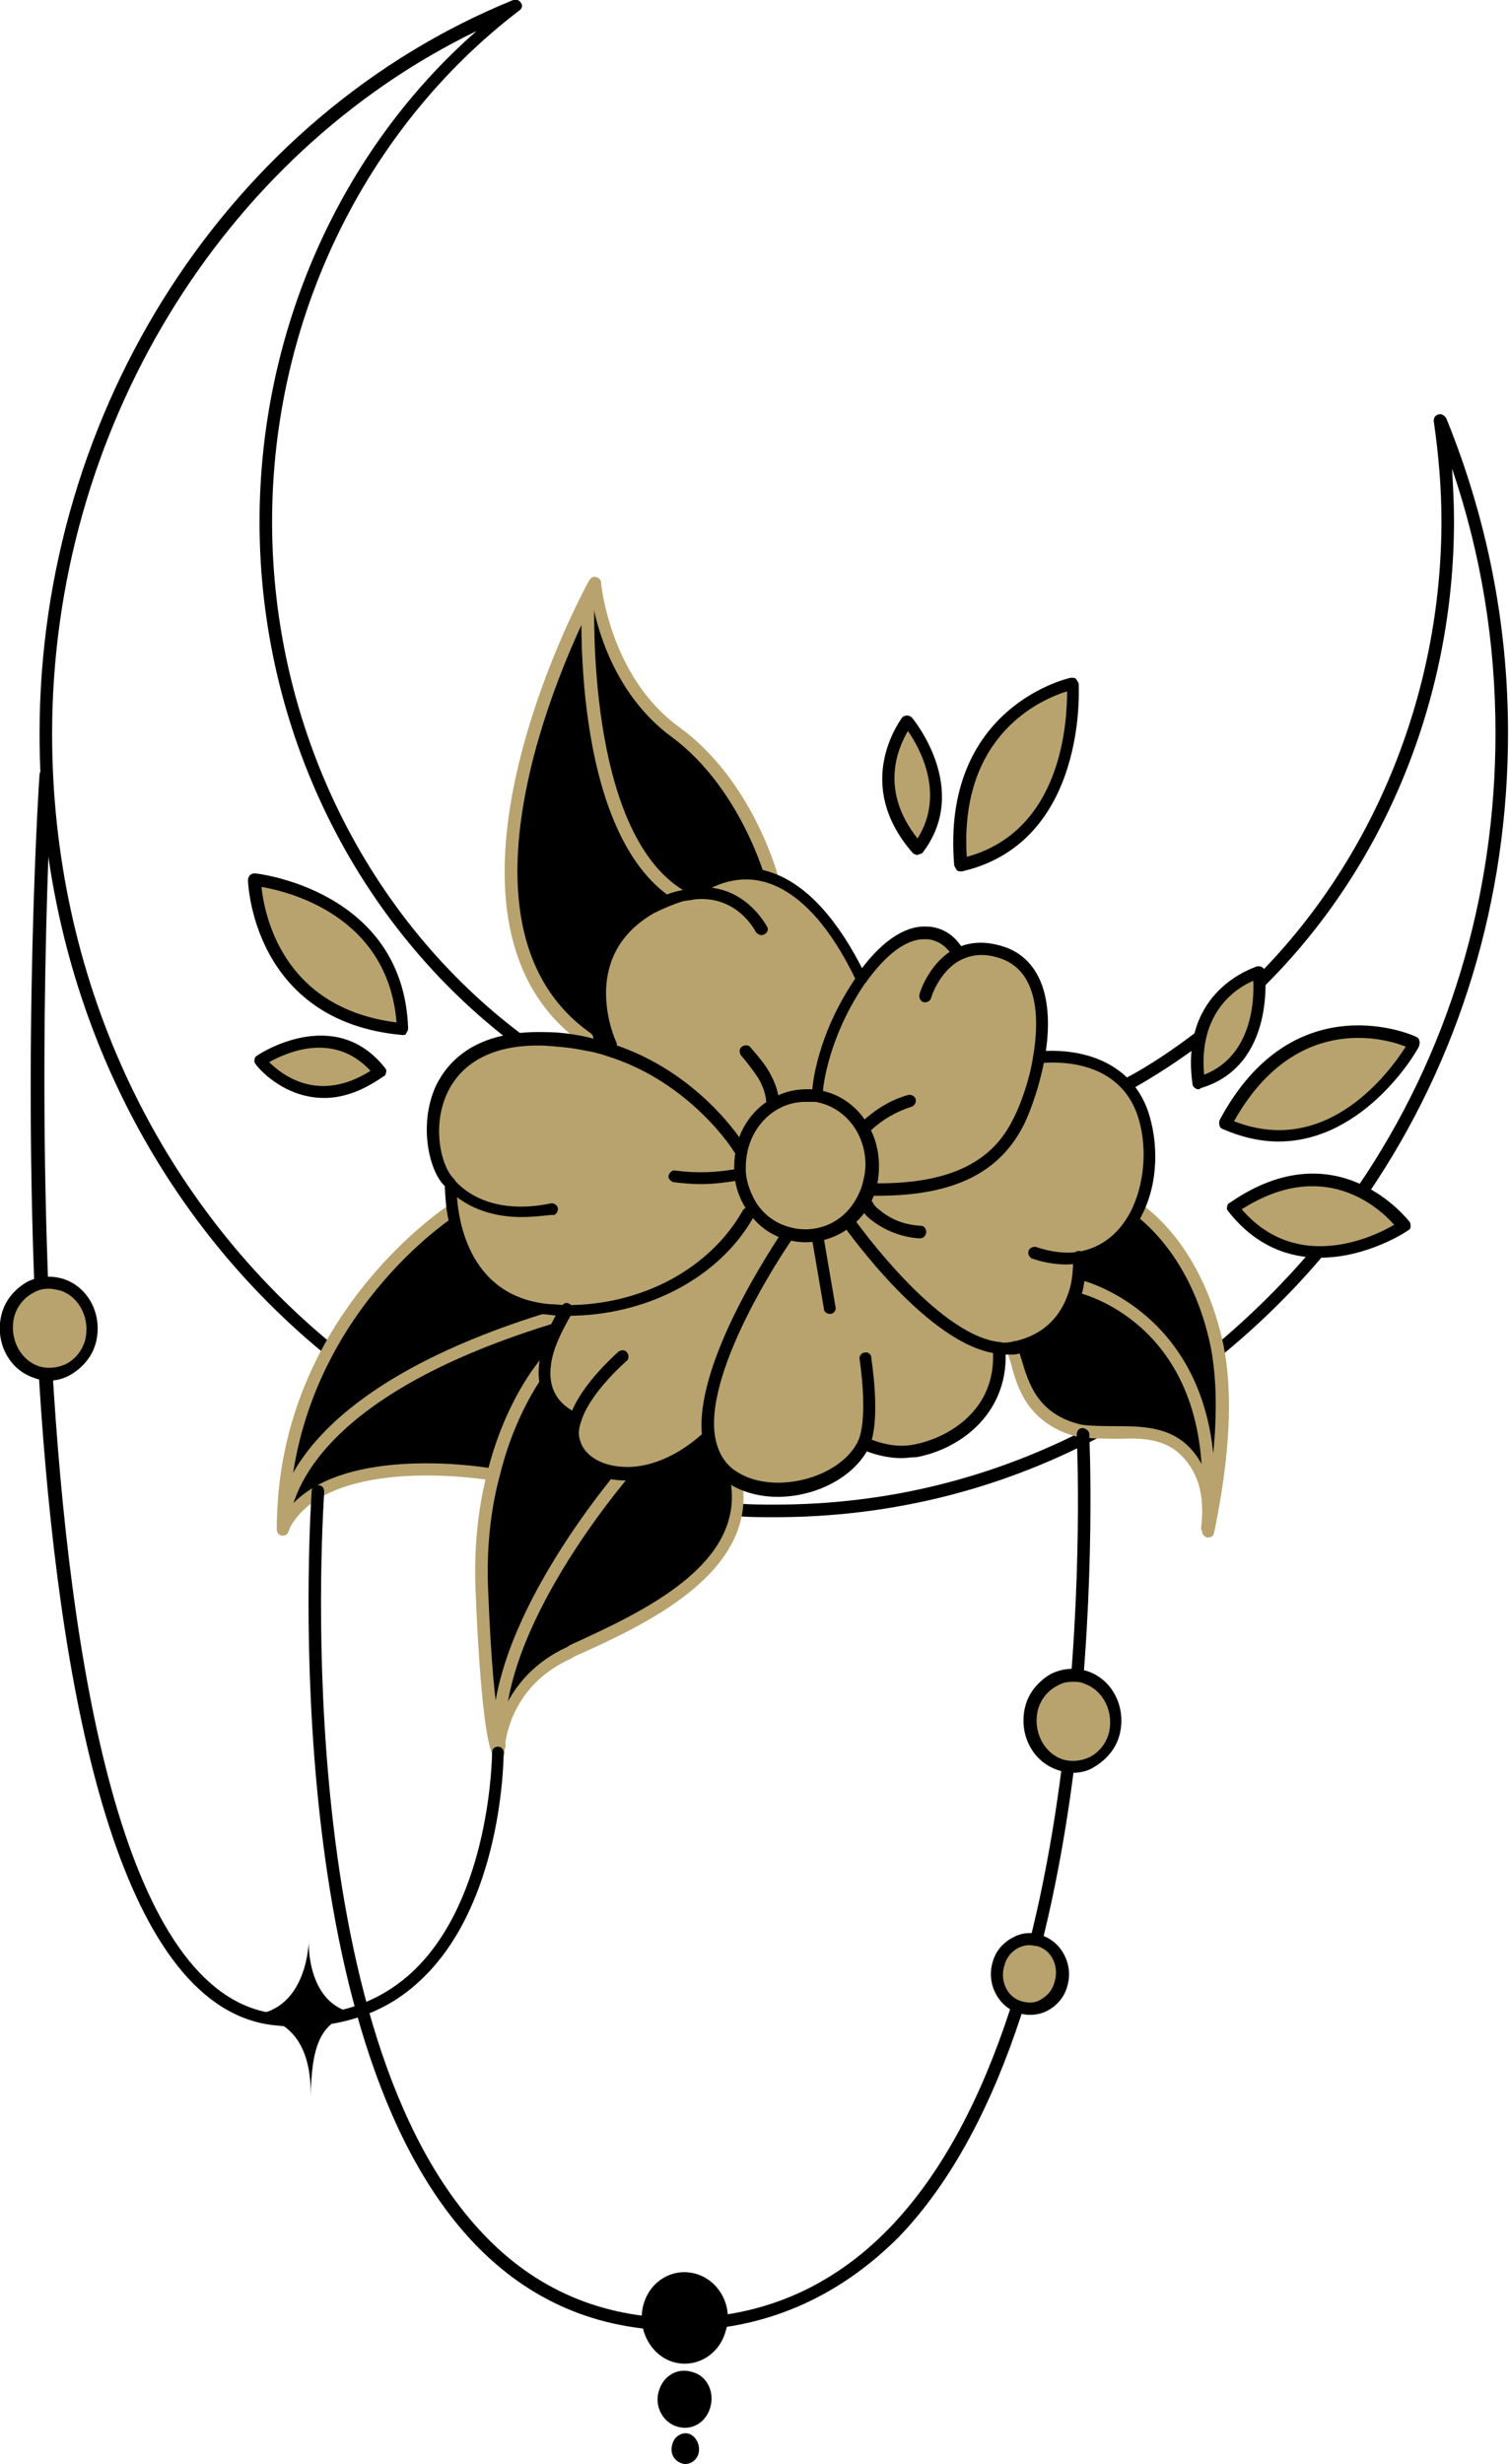 <svg width="117" height="191" viewBox="0 0 117 191" fill="none" xmlns="http://www.w3.org/2000/svg">
<g clip-path="url(#clip0_86_71)">
<path d="M105.704 92.761C105.629 92.761 105.48 92.761 105.405 92.686C105.18 92.535 105.105 92.235 105.255 92.01C112.287 81.728 115.953 69.57 115.953 56.812C115.953 49.758 114.831 42.928 112.586 36.324C112.661 37.675 112.736 39.026 112.736 40.376C112.736 54.11 107.35 67.319 97.849 76.625C97.625 76.775 97.325 76.775 97.176 76.625C97.026 76.4 97.026 76.1 97.176 75.95C106.452 66.794 111.763 53.81 111.763 40.376C111.763 37.825 111.539 35.198 111.165 32.646C111.165 32.421 111.24 32.196 111.539 32.121C111.763 32.046 111.988 32.196 112.137 32.421C115.279 40.151 116.925 48.332 116.925 56.812C116.925 69.721 113.185 82.104 106.078 92.535C106.003 92.686 105.854 92.761 105.704 92.761Z" fill="black"/>
<path d="M87.301 84.58C87.151 84.58 87.002 84.505 86.852 84.355C86.703 84.13 86.778 83.83 87.077 83.68C89.097 82.629 90.967 81.353 92.837 79.927C93.061 79.777 93.361 79.777 93.51 80.002C93.66 80.228 93.66 80.528 93.435 80.678C91.565 82.104 89.62 83.38 87.6 84.505C87.451 84.505 87.376 84.58 87.301 84.58Z" fill="black"/>
<path d="M25.435 104.994C25.36 104.994 25.21 104.994 25.136 104.919C11.072 93.361 3.067 75.875 3.067 56.887C3.067 31.746 17.804 8.931 39.798 -5.48232e-05C40.022 -0.075 40.247 -5.48288e-05 40.396 0.225C40.546 0.45 40.471 0.675 40.247 0.825C28.277 9.981 21.096 24.766 21.096 40.451C21.096 56.287 28.427 71.222 40.621 80.302C40.845 80.453 40.845 80.753 40.696 80.978C40.546 81.203 40.247 81.203 40.022 81.053C27.604 71.747 20.123 56.587 20.123 40.451C20.123 25.742 26.332 11.708 36.955 2.402C17.131 12.008 4.04 33.472 4.04 56.887C4.04 75.574 11.969 92.836 25.734 104.168C25.958 104.318 25.958 104.618 25.809 104.844C25.734 104.919 25.584 104.994 25.435 104.994Z" fill="black"/>
<path d="M60.071 117.602C59.099 117.602 58.126 117.602 57.228 117.527C56.929 117.527 56.779 117.302 56.779 117.001C56.779 116.701 57.004 116.551 57.303 116.551C58.201 116.626 59.173 116.626 60.071 116.626C68.749 116.626 76.978 114.6 84.683 110.547C84.907 110.397 85.207 110.547 85.356 110.772C85.506 110.998 85.356 111.298 85.132 111.448C77.277 115.576 68.823 117.602 60.071 117.602Z" fill="black"/>
<path d="M94.408 105.219C94.258 105.219 94.109 105.144 94.034 105.069C93.884 104.844 93.884 104.543 94.109 104.393C96.877 102.067 99.495 99.515 101.889 96.663C102.038 96.438 102.338 96.438 102.562 96.588C102.786 96.738 102.786 97.039 102.637 97.264C100.243 100.116 97.55 102.742 94.707 105.069C94.632 105.144 94.483 105.219 94.408 105.219Z" fill="black"/>
<path d="M95.006 87.132C100.617 76.55 109.669 80.903 109.669 80.903C109.669 80.903 103.983 91.11 95.006 87.132Z" fill="#B8A36E"/>
<path d="M108.846 95.012C108.846 95.012 100.841 100.341 95.605 93.586C103.684 88.033 108.846 95.012 108.846 95.012Z" fill="#B8A36E"/>
<path d="M97.625 75.424C97.625 75.424 98.522 82.404 92.987 83.98C91.939 76.925 97.625 75.424 97.625 75.424Z" fill="#B8A36E"/>
<path d="M94.408 104.318C95.231 108.371 94.782 113.474 93.735 118.428H93.585C93.735 117.227 93.66 115.951 93.286 114.825L93.66 114.75C93.51 101.917 83.636 99.665 83.636 99.665L83.486 99.59C83.71 98.389 83.636 97.414 83.636 97.414C85.805 97.114 87.376 95.613 88.274 93.661L88.349 93.736C91.565 96.213 93.585 100.191 94.408 104.318Z" fill="black"/>
<path d="M83.636 99.665C83.636 99.665 93.51 101.917 93.66 114.75L93.286 114.825C92.912 113.699 92.239 112.649 91.266 111.973C89.994 111.148 88.423 110.998 86.852 111.073C86.254 111.073 84.234 111.073 83.636 110.923C79.072 109.722 79.072 105.819 78.399 104.543C78.549 104.543 78.698 104.468 78.848 104.468C81.99 103.718 83.112 101.391 83.411 99.665H83.636Z" fill="black"/>
<path d="M83.187 52.985C83.187 52.985 84.01 64.842 74.509 67.094C73.462 54.936 83.187 52.985 83.187 52.985Z" fill="#B8A36E"/>
<path d="M70.32 55.836C70.32 55.836 74.733 61.015 71.068 65.743C66.504 60.565 70.32 55.836 70.32 55.836Z" fill="#B8A36E"/>
<path d="M78.997 86.832C77.501 89.909 74.509 92.385 67.253 92.16C67.477 91.56 67.552 90.96 67.552 90.284C67.552 87.582 65.682 85.331 63.288 84.88L63.362 84.43C63.362 84.43 63.587 80.378 66.804 75.8C69.946 71.297 72.863 71.822 74.06 73.623V74.148C75.033 73.548 76.304 73.323 77.95 73.998C80.868 75.124 81.092 78.651 80.568 81.954C80.269 83.905 79.596 85.706 78.997 86.832Z" fill="#B8A36E"/>
<path d="M57.378 90.96C57.378 90.734 57.378 90.584 57.378 90.359C57.378 89.909 57.453 89.459 57.528 89.008C58.051 86.607 60.071 84.881 62.465 84.881C62.764 84.881 63.063 84.881 63.288 84.956C65.682 85.406 67.552 87.657 67.552 90.359C67.552 91.035 67.477 91.635 67.253 92.235C66.953 93.136 66.43 93.962 65.682 94.637C64.784 95.388 63.662 95.913 62.39 95.913C61.866 95.913 61.417 95.838 60.969 95.688C59.772 95.312 58.799 94.562 58.126 93.511C57.827 92.686 57.453 91.86 57.378 90.96Z" fill="#B8A36E"/>
<path d="M67.327 92.236C74.584 92.461 77.501 89.984 79.072 86.907C79.671 85.781 80.269 83.905 80.643 81.954C80.643 81.954 86.852 81.053 88.648 86.307C89.471 88.633 89.321 91.485 88.274 93.736C87.376 95.688 85.805 97.114 83.635 97.489C83.635 97.489 83.71 98.465 83.486 99.665C83.112 101.391 81.99 103.643 78.923 104.468C78.773 104.468 78.623 104.544 78.474 104.544C78.1 104.544 77.8 104.544 77.426 104.544C72.265 103.868 65.981 94.937 65.981 94.937L65.831 94.712C66.43 93.962 67.028 93.136 67.327 92.236Z" fill="#B8A36E"/>
<path d="M57.079 114.75C55.956 114.075 55.134 113.024 54.909 111.448C54.086 105.744 60.969 95.838 60.969 95.838L61.044 95.613C61.492 95.763 61.941 95.838 62.465 95.838C63.737 95.838 64.859 95.388 65.756 94.562L65.906 94.787C65.906 94.787 72.265 103.793 77.352 104.393C77.726 109.197 73.985 111.748 70.843 112.349C68.823 112.724 66.953 111.748 66.953 111.748C66.879 111.898 66.879 112.048 66.804 112.123C65.158 115.201 60.071 116.476 57.079 114.75Z" fill="#B8A36E"/>
<path d="M66.804 75.8C66.804 75.875 66.804 75.875 66.804 75.8C63.662 80.453 63.363 84.505 63.363 84.505L63.288 84.956C62.989 84.88 62.689 84.88 62.465 84.88C60.071 84.88 58.051 86.607 57.528 89.008L57.378 88.933C57.378 88.933 54.011 83.455 47.279 81.278L47.354 81.053C47.354 81.053 44.137 73.998 50.495 70.396C51.318 69.946 52.066 69.645 52.74 69.42C53.039 69.345 53.338 69.27 53.638 69.195C53.862 69.045 56.48 66.794 59.921 68.07C62.091 68.97 64.485 71.072 66.804 75.8Z" fill="#B8A36E"/>
<path d="M58.126 93.886L58.276 93.436C58.949 94.487 59.921 95.237 61.118 95.612L61.044 95.838C61.044 95.838 54.161 105.744 54.984 111.448C52.74 113.624 50.271 114.375 48.401 114.225C46.456 114.15 44.96 113.099 44.586 111.748C44.436 111.148 44.511 110.547 44.735 109.872C42.641 108.896 42.192 107.245 42.341 105.669C42.491 104.243 43.164 102.817 43.688 102.067C43.838 101.766 43.987 101.541 44.062 101.466C49.747 101.466 55.358 98.84 58.126 93.886Z" fill="#B8A36E"/>
<path d="M43.987 101.466C43.538 101.466 43.09 101.466 42.641 101.391C36.955 101.016 35.459 96.363 35.085 93.661C34.935 92.536 34.935 91.71 34.935 91.71C34.861 91.635 34.786 91.485 34.636 91.41C32.691 89.158 32.093 80.152 42.192 80.453C43.314 80.453 44.361 80.603 45.334 80.828C46.007 80.978 46.605 81.128 47.204 81.353C53.937 83.53 57.303 89.008 57.303 89.008L57.453 89.083C57.378 89.534 57.303 89.984 57.303 90.434C57.303 90.659 57.303 90.809 57.303 91.035C57.378 91.935 57.677 92.761 58.126 93.511L57.976 93.962C55.358 98.84 49.747 101.466 43.987 101.466Z" fill="#B8A36E"/>
<path d="M48.326 114.225C50.271 114.3 52.665 113.549 54.909 111.448C55.134 113.024 55.956 114.075 57.079 114.75C58.35 121.805 49.523 125.707 44.137 128.109C39.648 130.135 38.825 134.113 38.676 135.389C37.928 126.158 48.326 114.3 48.326 114.225Z" fill="black"/>
<path d="M50.495 70.471C44.137 74.073 47.354 81.128 47.354 81.128L47.279 81.353C46.68 81.128 46.082 80.978 45.409 80.828L45.483 80.453C33.514 72.047 43.015 51.258 45.558 46.23C45.558 46.906 44.81 64.692 52.74 69.42C52.066 69.646 51.318 70.021 50.495 70.471Z" fill="black"/>
<path d="M46.157 45.18C46.157 45.18 46.83 52.685 52.441 56.737C58.051 60.79 59.996 68.145 59.996 68.145C56.555 66.869 53.937 69.12 53.712 69.27C53.413 69.346 53.114 69.346 52.815 69.496C44.885 64.767 45.633 46.981 45.633 46.305C45.932 45.555 46.157 45.18 46.157 45.18Z" fill="black"/>
<path d="M42.715 101.466C43.164 101.466 43.613 101.541 44.062 101.541C43.987 101.616 43.838 101.842 43.688 102.142L43.314 102.067C24.462 107.771 22.218 115.651 21.994 117.977C22.293 101.842 35.235 93.736 35.235 93.736C35.534 96.438 37.03 101.016 42.715 101.466Z" fill="black"/>
<path d="M42.341 105.669C42.117 107.245 42.641 108.896 44.735 109.872C44.511 110.547 44.436 111.148 44.586 111.748C44.96 113.099 46.381 114.15 48.401 114.225C48.401 114.225 38.003 126.158 38.751 135.389C38.751 135.689 38.751 135.839 38.751 135.839C38.751 135.839 37.928 135.013 37.479 123.456C37.329 119.853 37.703 116.776 38.377 114.3C39.648 108.671 42.267 105.669 42.341 105.669Z" fill="black"/>
<path d="M42.267 105.669C42.267 105.669 39.648 108.596 38.227 114.225C32.691 113.399 24.013 113.549 21.844 118.578C21.844 118.352 21.844 118.127 21.844 117.902C22.068 115.576 24.313 107.695 43.164 101.992L43.538 102.067C43.164 102.892 42.491 104.243 42.267 105.669Z" fill="black"/>
<path d="M31.195 79.777C19.899 78.802 19.749 68.22 19.749 68.22C19.749 68.22 30.821 69.346 31.195 79.777Z" fill="#B8A36E"/>
<path d="M20.198 82.179C20.198 82.179 25.734 78.426 29.474 83.079C23.864 87.057 20.198 82.179 20.198 82.179Z" fill="#B8A36E"/>
<path d="M63.437 84.956C63.437 84.956 63.362 84.956 63.437 84.956C63.138 84.956 62.914 84.731 62.989 84.43C62.989 84.28 63.288 80.153 66.504 75.575C66.504 75.575 66.504 75.575 66.504 75.499C68.674 72.422 70.619 71.747 71.816 71.822C72.938 71.822 73.91 72.422 74.509 73.323C74.659 73.548 74.584 73.848 74.359 73.999C74.135 74.149 73.836 74.074 73.686 73.848C73.237 73.248 72.564 72.798 71.741 72.798C71.741 72.798 71.741 72.798 71.666 72.798C70.245 72.798 68.674 73.999 67.178 76.1C67.178 76.1 67.178 76.175 67.103 76.175C64.111 80.528 63.811 84.505 63.811 84.505C63.886 84.806 63.662 84.956 63.437 84.956Z" fill="black"/>
<path d="M68.075 92.686C67.776 92.686 67.552 92.686 67.253 92.686C66.953 92.686 66.804 92.46 66.804 92.16C66.804 91.935 67.028 91.71 67.327 91.71C74.958 91.935 77.427 89.083 78.623 86.607C79.147 85.556 79.82 83.755 80.12 81.803C80.494 79.552 80.718 75.574 77.8 74.374C76.454 73.848 75.332 73.923 74.284 74.524C72.788 75.424 72.19 77.3 72.19 77.376C72.115 77.601 71.816 77.751 71.591 77.676C71.367 77.601 71.217 77.3 71.292 77.075C71.292 77 71.966 74.824 73.761 73.698C75.033 72.948 76.454 72.873 78.1 73.473C80.718 74.524 81.765 77.526 81.017 81.954C80.643 84.055 79.97 85.931 79.446 87.057C77.576 90.884 73.985 92.686 68.075 92.686Z" fill="black"/>
<path d="M62.465 96.288C61.941 96.288 61.417 96.213 60.894 96.063C59.622 95.688 58.575 94.862 57.827 93.661C57.303 92.836 57.004 91.935 56.929 90.959C56.929 90.734 56.929 90.509 56.929 90.359C56.929 89.834 57.004 89.383 57.079 88.933C57.677 86.306 59.921 84.43 62.54 84.43C62.914 84.43 63.213 84.43 63.512 84.505C66.205 84.956 68.15 87.432 68.15 90.359C68.15 91.034 68.075 91.71 67.851 92.385C67.552 93.361 66.953 94.262 66.13 94.937C65.083 95.838 63.811 96.288 62.465 96.288ZM62.465 85.406C60.295 85.406 58.5 86.982 57.976 89.158C57.901 89.534 57.827 89.909 57.827 90.359C57.827 90.509 57.827 90.734 57.827 90.884C57.901 91.71 58.201 92.46 58.575 93.136C59.173 94.112 60.071 94.787 61.118 95.087C62.54 95.537 64.185 95.237 65.382 94.187C66.056 93.586 66.504 92.836 66.804 92.01C66.953 91.485 67.103 90.884 67.103 90.284C67.103 87.807 65.457 85.781 63.213 85.406C62.989 85.406 62.764 85.406 62.465 85.406Z" fill="black"/>
<path d="M45.483 80.978C45.409 80.978 45.259 80.978 45.184 80.903C32.766 72.122 42.94 50.358 45.109 46.08C45.483 45.33 45.708 44.954 45.708 44.954C45.783 44.804 46.007 44.654 46.231 44.729C46.456 44.804 46.605 44.954 46.605 45.179C46.605 45.255 47.279 52.459 52.665 56.362C58.35 60.489 60.295 67.769 60.37 68.07C60.445 68.295 60.295 68.595 59.996 68.67C59.772 68.745 59.472 68.595 59.398 68.295C59.398 68.22 57.453 61.09 52.066 57.112C47.877 54.035 46.381 49.157 45.932 46.681C43.613 51.258 34.187 71.897 45.783 80.077C46.007 80.227 46.082 80.528 45.932 80.753C45.783 80.903 45.633 80.978 45.483 80.978Z" fill="#B8A36E"/>
<path d="M21.919 119.028H21.844C21.62 118.953 21.47 118.803 21.47 118.578C21.47 118.352 21.47 118.127 21.47 117.902C21.769 101.767 34.786 93.436 34.861 93.361C35.085 93.211 35.384 93.286 35.534 93.511C35.684 93.736 35.609 94.037 35.384 94.187C35.235 94.262 23.34 101.917 22.442 116.851C26.332 112.273 36.207 113.474 38.302 113.849C38.526 113.925 38.751 114.15 38.676 114.375C38.601 114.6 38.377 114.825 38.152 114.75C32.018 113.849 24.238 114.3 22.293 118.803C22.293 118.953 22.068 119.028 21.919 119.028Z" fill="#B8A36E"/>
<path d="M38.676 136.289C38.526 136.289 38.451 136.214 38.302 136.139C37.703 135.539 37.18 130.811 36.88 123.456C36.731 120.154 37.03 117.001 37.778 114.15C39.2 108.446 41.818 105.519 41.893 105.369C42.042 105.144 42.341 105.144 42.566 105.294C42.79 105.444 42.79 105.744 42.641 105.969C42.641 105.969 40.097 108.896 38.751 114.375C38.002 117.152 37.703 120.229 37.853 123.381C38.077 128.859 38.377 131.861 38.676 133.512C39.274 131.711 40.696 129.159 43.987 127.658L44.212 127.508C49.598 125.032 57.827 121.354 56.63 114.75V114.675C56.63 114.375 56.854 114.225 57.079 114.225C57.378 114.225 57.528 114.45 57.528 114.675C58.799 121.955 49.897 126.007 44.511 128.409L44.286 128.559C40.097 130.435 39.274 134.038 39.125 135.464C39.125 135.689 39.125 135.839 39.125 135.839C39.125 136.064 38.975 136.214 38.825 136.289C38.751 136.289 38.676 136.289 38.676 136.289Z" fill="#B8A36E"/>
<path d="M38.676 135.914C38.451 135.914 38.227 135.689 38.227 135.464C37.479 126.158 47.578 114.45 47.952 113.925C48.102 113.699 48.401 113.699 48.625 113.849C48.85 114 48.85 114.3 48.7 114.525C48.625 114.675 38.451 126.383 39.2 135.314C39.2 135.614 38.975 135.839 38.676 135.914Z" fill="#B8A36E"/>
<path d="M21.919 119.028C21.694 119.028 21.47 118.878 21.47 118.578C21.47 118.578 21.47 118.277 21.47 117.827C21.694 115.426 24.013 107.245 43.09 101.541C43.314 101.466 43.613 101.617 43.688 101.842C43.763 102.067 43.613 102.367 43.389 102.442C24.836 107.996 22.667 115.726 22.442 117.977C22.442 118.277 22.442 118.503 22.442 118.503C22.368 118.803 22.218 119.028 21.919 119.028Z" fill="#B8A36E"/>
<path d="M52.74 69.946C52.665 69.946 52.59 69.946 52.515 69.871C44.511 65.143 45.035 48.182 45.109 46.23C45.109 46.005 45.409 45.78 45.633 45.78C45.857 45.78 46.082 46.005 46.082 46.23C46.082 46.981 45.409 64.467 53.039 69.045C53.263 69.195 53.338 69.496 53.189 69.721C53.114 69.871 52.889 69.946 52.74 69.946Z" fill="#B8A36E"/>
<path d="M93.585 118.878C93.585 118.878 93.51 118.878 93.585 118.878C93.286 118.878 93.061 118.578 93.136 118.352C93.286 117.077 93.211 115.951 92.912 114.975C92.538 113.849 91.865 112.949 91.042 112.349C89.919 111.598 88.648 111.448 86.927 111.523C86.478 111.523 84.309 111.523 83.561 111.373C79.671 110.397 78.848 107.47 78.399 105.744C78.249 105.294 78.175 104.919 78.025 104.694C78.025 104.618 77.95 104.543 77.95 104.468C77.95 104.168 78.175 104.018 78.399 104.018C78.623 104.018 78.773 104.168 78.848 104.318C78.998 104.618 79.072 104.994 79.222 105.444C79.746 107.17 80.419 109.572 83.71 110.397C84.234 110.547 86.104 110.547 86.778 110.547C88.349 110.547 90.069 110.622 91.416 111.523C92.463 112.198 93.211 113.324 93.66 114.6C94.034 115.726 94.109 117.002 93.959 118.427C94.034 118.728 93.809 118.878 93.585 118.878Z" fill="#B8A36E"/>
<path d="M93.66 119.178H93.585C93.361 119.103 93.136 118.878 93.211 118.578V118.503C93.211 118.428 93.211 118.428 93.211 118.352C94.333 112.649 94.558 107.996 93.884 104.468C92.987 100.04 90.892 96.438 88.049 94.187C87.825 94.037 87.825 93.736 87.975 93.511C88.124 93.286 88.423 93.286 88.648 93.436C91.715 95.763 93.884 99.665 94.857 104.243C95.605 107.921 95.38 112.724 94.183 118.578L94.109 118.878C94.109 119.028 93.884 119.178 93.66 119.178Z" fill="#B8A36E"/>
<path d="M93.66 115.2C93.435 115.2 93.211 114.975 93.211 114.75C93.061 102.517 83.935 100.266 83.561 100.191C83.336 100.116 83.112 99.89 83.187 99.59C83.261 99.365 83.486 99.14 83.785 99.215C83.86 99.215 94.034 101.692 94.183 114.75C94.109 114.975 93.959 115.2 93.66 115.2Z" fill="#B8A36E"/>
<path d="M74.509 67.544C74.434 67.544 74.285 67.544 74.21 67.469C74.135 67.394 74.06 67.244 73.985 67.094C72.938 54.711 82.962 52.534 83.037 52.534C83.187 52.534 83.336 52.534 83.411 52.609C83.486 52.684 83.561 52.835 83.636 52.985C83.636 53.135 84.384 65.293 74.584 67.544H74.509ZM82.738 53.585C80.793 54.185 74.359 56.887 74.958 66.418C82.364 64.392 82.738 55.912 82.738 53.585Z" fill="black"/>
<path d="M71.143 66.268C70.993 66.268 70.843 66.193 70.769 66.118C65.981 60.64 69.946 55.686 69.946 55.611C70.02 55.536 70.17 55.461 70.32 55.461C70.469 55.461 70.619 55.536 70.694 55.611C70.769 55.686 75.332 61.165 71.517 66.118C71.442 66.193 71.292 66.193 71.143 66.268ZM70.394 56.662C69.646 57.938 68.15 61.24 71.143 64.992C73.312 61.54 71.292 57.938 70.394 56.662Z" fill="black"/>
<path d="M31.195 80.228C19.525 79.177 19.226 68.295 19.226 68.22C19.226 68.07 19.3 67.919 19.375 67.844C19.45 67.769 19.6 67.694 19.749 67.694C19.899 67.694 31.27 68.97 31.644 79.702C31.644 79.852 31.569 80.002 31.494 80.077C31.494 80.228 31.345 80.228 31.195 80.228ZM20.273 68.745C20.497 70.846 21.844 78.126 30.746 79.252C30.073 70.996 22.442 69.12 20.273 68.745Z" fill="black"/>
<path d="M25.136 85.106C21.844 85.106 19.824 82.554 19.824 82.479C19.749 82.404 19.675 82.254 19.749 82.104C19.749 81.954 19.824 81.879 19.974 81.803C20.049 81.728 25.959 77.826 29.849 82.779C29.923 82.854 29.998 83.004 29.923 83.154C29.923 83.304 29.849 83.379 29.699 83.454C27.978 84.655 26.482 85.106 25.136 85.106ZM20.872 82.329C21.844 83.304 24.687 85.556 28.726 83.004C25.884 79.927 22.218 81.578 20.872 82.329Z" fill="black"/>
<path d="M99.121 88.483C97.774 88.483 96.353 88.183 94.782 87.507C94.632 87.432 94.558 87.357 94.558 87.207C94.483 87.057 94.558 86.907 94.558 86.832C100.318 76.025 109.744 80.302 109.818 80.377C109.968 80.453 110.043 80.528 110.043 80.678C110.118 80.828 110.043 80.903 110.043 81.053C110.043 81.203 105.928 88.483 99.121 88.483ZM95.68 86.907C102.936 89.759 107.799 83.004 108.996 81.128C107.125 80.377 100.318 78.651 95.68 86.907Z" fill="black"/>
<path d="M92.912 84.43C92.837 84.43 92.762 84.43 92.687 84.355C92.538 84.28 92.463 84.13 92.463 84.055C91.416 76.625 97.4 74.974 97.475 74.899C97.625 74.899 97.774 74.899 97.849 74.974C97.999 75.049 98.074 75.199 98.074 75.274C98.074 75.349 98.971 82.629 93.061 84.355C93.061 84.43 92.987 84.43 92.912 84.43ZM97.176 76.025C95.904 76.55 92.912 78.426 93.361 83.304C97.026 81.879 97.251 77.676 97.176 76.025Z" fill="black"/>
<path d="M102.338 97.489C100.019 97.489 97.4 96.663 95.231 93.886C95.156 93.811 95.081 93.661 95.156 93.511C95.156 93.361 95.231 93.286 95.38 93.211C103.759 87.432 109.22 94.637 109.295 94.712C109.37 94.787 109.37 94.937 109.37 95.087C109.37 95.237 109.295 95.312 109.145 95.387C109.07 95.463 106.003 97.489 102.338 97.489ZM96.278 93.736C100.542 98.69 106.452 95.913 108.098 94.937C106.901 93.586 102.637 89.684 96.278 93.736Z" fill="black"/>
<path d="M59.846 85.706C59.622 85.706 59.398 85.556 59.398 85.256C59.323 84.655 59.098 84.055 58.724 83.455C58.35 82.929 57.976 82.404 57.453 81.803C57.303 81.578 57.303 81.278 57.528 81.128C57.752 80.978 58.051 80.978 58.201 81.203C58.724 81.803 59.173 82.329 59.547 82.929C59.996 83.68 60.295 84.43 60.37 85.106C60.37 85.481 60.146 85.706 59.846 85.706Z" fill="black"/>
<path d="M67.178 87.808C67.028 87.808 66.953 87.733 66.804 87.657C66.654 87.432 66.654 87.132 66.804 86.982C67.851 86.006 69.048 85.256 70.394 84.881C70.619 84.806 70.918 84.956 70.993 85.181C71.068 85.406 70.918 85.706 70.694 85.781C69.497 86.156 68.45 86.757 67.477 87.657C67.402 87.808 67.327 87.808 67.178 87.808Z" fill="black"/>
<path d="M71.292 95.988C69.946 95.913 68.599 95.387 67.552 94.562C67.253 94.337 66.953 94.037 66.729 93.586C66.579 93.361 66.729 93.061 66.953 92.911C67.178 92.761 67.477 92.911 67.627 93.136C67.776 93.436 68.001 93.661 68.225 93.811C69.123 94.562 70.17 94.937 71.367 95.012C71.666 95.012 71.816 95.237 71.816 95.537C71.741 95.838 71.591 95.988 71.292 95.988Z" fill="black"/>
<path d="M64.335 101.842C64.111 101.842 63.886 101.691 63.886 101.466L62.989 96.213C62.914 95.988 63.138 95.688 63.362 95.688C63.587 95.612 63.886 95.838 63.886 96.063L64.784 101.316C64.859 101.541 64.634 101.842 64.41 101.842H64.335Z" fill="black"/>
<path d="M54.311 91.785C53.638 91.785 52.889 91.71 52.216 91.635C51.992 91.56 51.767 91.335 51.842 91.11C51.917 90.885 52.141 90.659 52.366 90.734C54.011 90.96 55.657 90.885 57.228 90.584C57.528 90.509 57.827 90.734 57.827 91.035C57.827 91.26 57.677 91.485 57.378 91.485C56.405 91.635 55.358 91.785 54.311 91.785Z" fill="black"/>
<path d="M47.354 81.578C47.204 81.578 46.98 81.503 46.905 81.278C46.905 81.203 43.538 73.773 50.271 70.021C51.094 69.57 51.917 69.195 52.665 69.045C53.039 68.97 53.338 68.895 53.637 68.82C57.677 68.295 59.398 71.747 59.472 71.822C59.622 72.047 59.472 72.347 59.248 72.422C59.024 72.573 58.724 72.422 58.575 72.197C58.5 72.047 57.079 69.345 53.787 69.721C53.488 69.796 53.189 69.796 52.889 69.871C52.216 70.096 51.468 70.396 50.72 70.771C44.81 74.148 47.653 80.528 47.802 80.828C47.877 81.053 47.802 81.353 47.578 81.428C47.503 81.578 47.428 81.578 47.354 81.578Z" fill="black"/>
<path d="M66.804 76.25C66.654 76.25 66.43 76.175 66.355 75.95C64.41 71.897 62.166 69.42 59.772 68.52C56.555 67.319 54.011 69.57 53.937 69.57C53.787 69.796 53.488 69.796 53.263 69.645C53.039 69.495 53.039 69.12 53.189 68.97C53.338 68.82 56.181 66.268 59.996 67.694C62.614 68.67 65.008 71.297 67.103 75.574C67.253 75.8 67.103 76.1 66.879 76.25C66.953 76.25 66.879 76.25 66.804 76.25Z" fill="black"/>
<path d="M82.738 98.014C81.84 98.014 80.942 97.864 80.045 97.564C79.82 97.489 79.671 97.189 79.746 96.963C79.82 96.738 80.12 96.588 80.344 96.663C81.466 97.038 82.588 97.189 83.561 97.038C85.431 96.738 86.927 95.537 87.825 93.586C88.797 91.41 88.947 88.708 88.199 86.457C86.553 81.653 80.942 82.404 80.643 82.404C80.419 82.404 80.12 82.254 80.12 82.029C80.045 81.803 80.269 81.503 80.494 81.503C80.568 81.503 87.077 80.603 89.022 86.156C89.845 88.633 89.77 91.635 88.648 93.961C87.6 96.213 85.805 97.639 83.636 97.939C83.411 97.939 83.037 98.014 82.738 98.014Z" fill="black"/>
<path d="M77.95 104.994C77.726 104.994 77.501 104.994 77.277 104.919C71.966 104.243 65.756 95.463 65.457 95.087C65.308 94.862 65.382 94.562 65.607 94.412C65.831 94.262 66.13 94.337 66.28 94.562C66.355 94.637 72.564 103.418 77.427 104.018C77.726 104.093 78.025 104.093 78.399 104.018C78.474 104.018 78.623 103.943 78.773 103.943C81.616 103.268 82.663 101.166 83.037 99.515C83.261 98.389 83.187 97.489 83.187 97.489C83.187 97.264 83.336 96.963 83.636 96.963C83.86 96.963 84.159 97.114 84.159 97.414C84.159 97.489 84.234 98.465 84.01 99.74C83.636 101.617 82.439 104.018 79.072 104.919C78.923 104.919 78.773 104.994 78.623 104.994C78.324 104.994 78.175 104.994 77.95 104.994Z" fill="black"/>
<path d="M44.66 110.397C44.586 110.397 44.511 110.397 44.436 110.322C42.416 109.422 41.519 107.77 41.818 105.594C41.967 104.093 42.641 102.742 43.164 101.842C43.389 101.541 43.538 101.316 43.538 101.241L43.613 101.166C43.763 100.941 44.062 100.941 44.286 101.166C44.436 101.316 44.511 101.616 44.361 101.842C44.286 101.917 44.137 102.142 43.987 102.442C43.538 103.268 42.865 104.543 42.715 105.819C42.491 107.545 43.164 108.821 44.81 109.572C45.035 109.647 45.184 109.947 45.035 110.172C45.035 110.322 44.885 110.397 44.66 110.397Z" fill="black"/>
<path d="M48.625 114.75C48.476 114.75 48.401 114.75 48.251 114.75C46.082 114.675 44.436 113.549 44.062 111.898C43.912 111.298 43.987 110.547 44.212 109.722C45.035 107.32 47.802 104.919 47.952 104.769C48.176 104.619 48.476 104.619 48.625 104.844C48.775 105.069 48.775 105.369 48.55 105.519C48.55 105.519 45.857 107.846 45.109 110.022C44.885 110.623 44.81 111.148 44.96 111.598C45.259 112.799 46.605 113.624 48.326 113.7C49.523 113.775 51.917 113.474 54.61 110.998C54.834 110.848 55.134 110.848 55.283 110.998C55.433 111.223 55.433 111.523 55.283 111.673C52.59 114.3 50.121 114.75 48.625 114.75Z" fill="black"/>
<path d="M40.396 94.337C38.676 94.337 36.357 93.886 34.636 92.085C34.561 92.01 34.412 91.86 34.337 91.785C33.215 90.509 32.467 87.057 33.813 84.13C34.786 82.179 36.955 79.852 42.267 80.002C43.389 80.002 44.436 80.152 45.483 80.377C46.082 80.528 46.755 80.678 47.428 80.903C54.236 83.079 57.602 88.558 57.752 88.783C57.901 89.008 57.827 89.308 57.602 89.459C57.378 89.609 57.079 89.534 56.929 89.308C56.929 89.233 53.563 83.905 47.129 81.879C46.456 81.653 45.857 81.503 45.334 81.428C44.286 81.203 43.314 81.128 42.267 81.053C38.526 80.903 35.908 82.179 34.711 84.655C33.514 87.132 34.112 90.134 35.085 91.26C35.16 91.335 35.235 91.41 35.309 91.56C38.077 94.487 42.566 93.286 42.641 93.286C42.865 93.211 43.164 93.361 43.239 93.586C43.314 93.811 43.164 94.112 42.94 94.186C42.79 94.112 41.818 94.337 40.396 94.337Z" fill="black"/>
<path d="M43.987 101.992C43.538 101.992 43.09 101.992 42.641 101.917C36.656 101.466 35.085 96.663 34.636 93.811C34.487 92.611 34.487 91.785 34.487 91.785C34.487 91.56 34.711 91.335 34.935 91.335C35.235 91.335 35.384 91.56 35.384 91.86C35.384 91.86 35.384 92.686 35.534 93.736C35.908 96.288 37.329 100.641 42.641 101.091C43.09 101.091 43.538 101.166 43.912 101.166C49.822 101.166 55.059 98.314 57.602 93.811C57.752 93.586 58.051 93.511 58.276 93.661C58.5 93.811 58.575 94.112 58.425 94.337C55.807 98.99 50.196 101.992 43.987 101.992Z" fill="black"/>
<path d="M60.295 116.026C59.024 116.026 57.827 115.726 56.854 115.2C55.508 114.45 54.685 113.174 54.46 111.523C53.638 105.669 60.37 95.988 60.595 95.537C60.744 95.312 61.044 95.237 61.268 95.387C61.492 95.537 61.567 95.838 61.417 96.063C61.343 96.138 54.61 105.894 55.433 111.298C55.657 112.649 56.256 113.624 57.378 114.225C60.146 115.801 64.933 114.6 66.43 111.898C66.504 111.823 66.504 111.673 66.579 111.598C67.327 109.647 66.654 105.444 66.654 105.369C66.579 105.144 66.804 104.844 67.028 104.844C67.327 104.769 67.552 104.994 67.552 105.219C67.552 105.369 68.3 109.722 67.477 111.973C67.402 112.123 67.327 112.273 67.253 112.424C65.981 114.675 63.063 116.026 60.295 116.026Z" fill="black"/>
<path d="M69.946 113.024C68.225 113.024 66.879 112.349 66.804 112.349C66.579 112.198 66.504 111.973 66.579 111.673C66.729 111.448 66.953 111.373 67.252 111.448C67.252 111.448 69.048 112.349 70.843 111.973C73.312 111.523 77.352 109.422 76.978 104.543C76.978 104.243 77.127 104.018 77.426 104.018C77.651 104.018 77.95 104.168 77.95 104.468C78.324 109.347 74.659 112.273 71.068 112.949C70.619 112.949 70.245 113.024 69.946 113.024Z" fill="black"/>
<path d="M52.59 180.643C52.441 180.643 52.216 180.643 52.066 180.643C45.857 180.493 40.546 178.092 36.282 173.364C21.171 156.628 24.163 116.026 24.163 115.576C24.163 115.276 24.462 115.125 24.687 115.125C24.986 115.125 25.136 115.351 25.136 115.651C25.136 116.026 22.143 156.252 37.03 172.688C41.07 177.191 46.157 179.518 52.141 179.668C58.724 179.818 64.41 177.416 68.973 172.688C85.655 155.427 83.486 111.673 83.486 111.223C83.486 110.923 83.636 110.698 83.935 110.698C84.159 110.698 84.459 110.923 84.459 111.148C84.459 111.598 86.628 155.727 69.721 173.364C64.933 178.167 59.173 180.643 52.59 180.643Z" fill="black"/>
<path d="M23.116 157.078C22.592 157.078 22.068 157.078 21.47 157.003C-2.469 154.977 2.768 63.867 3.067 60.039C3.067 59.739 3.366 59.589 3.591 59.589C3.89 59.589 4.04 59.814 4.04 60.114C3.965 61.09 -1.421 154.151 21.62 156.102C25.809 156.478 29.25 155.352 31.943 152.875C38.077 147.171 38.152 135.989 38.152 135.839C38.152 135.539 38.377 135.389 38.601 135.389C38.9 135.389 39.05 135.614 39.05 135.839C39.05 136.289 38.975 147.622 32.542 153.551C30.073 155.877 26.856 157.078 23.116 157.078Z" fill="black"/>
<path d="M6.957 104.018C6.434 105.894 4.563 106.945 2.768 106.345C0.973 105.744 0.075 103.718 0.598 101.917C1.122 100.041 2.992 98.99 4.788 99.59C6.583 100.191 7.556 102.217 6.957 104.018Z" fill="#B8A36E"/>
<path d="M3.815 107.02C3.441 107.02 2.992 106.945 2.618 106.795C0.598 106.119 -0.449 103.868 0.15 101.767C0.449 100.716 1.197 99.89 2.095 99.365C2.992 98.915 3.965 98.84 4.937 99.14C6.957 99.815 8.004 102.067 7.406 104.168C7.107 105.219 6.359 106.044 5.461 106.57C4.937 106.87 4.339 107.02 3.815 107.02ZM3.815 99.89C3.366 99.89 2.992 99.965 2.618 100.191C1.87 100.566 1.347 101.241 1.122 101.992C0.673 103.643 1.496 105.369 2.992 105.894C3.666 106.119 4.414 106.044 5.087 105.744C5.835 105.369 6.359 104.693 6.583 103.943C7.032 102.292 6.209 100.566 4.713 100.04C4.339 99.965 4.114 99.89 3.815 99.89Z" fill="black"/>
<path d="M86.403 134.488C85.88 136.364 84.01 137.415 82.214 136.815C80.494 136.214 79.521 134.188 80.045 132.387C80.568 130.51 82.439 129.46 84.234 130.06C85.955 130.586 86.927 132.612 86.403 134.488Z" fill="#B8A36E"/>
<path d="M83.187 137.415C82.813 137.415 82.439 137.34 81.99 137.19C79.97 136.514 78.923 134.263 79.521 132.162C79.82 131.111 80.568 130.285 81.466 129.76C82.364 129.31 83.336 129.235 84.309 129.535C86.329 130.21 87.376 132.462 86.778 134.563C86.478 135.614 85.73 136.439 84.832 136.965C84.384 137.265 83.785 137.415 83.187 137.415ZM83.187 130.36C82.738 130.36 82.364 130.435 81.99 130.661C81.242 131.036 80.718 131.711 80.494 132.462C80.045 134.113 80.868 135.839 82.364 136.364C83.037 136.589 83.785 136.514 84.458 136.214C85.207 135.839 85.73 135.164 85.955 134.413C86.403 132.762 85.581 131.036 84.084 130.51C83.785 130.36 83.486 130.36 83.187 130.36Z" fill="black"/>
<path d="M56.256 180.718C55.732 182.595 53.862 183.645 52.066 183.045C50.346 182.444 49.373 180.418 49.897 178.617C50.421 176.741 52.291 175.69 54.086 176.29C55.882 176.891 56.854 178.917 56.256 180.718Z" fill="black"/>
<path d="M55.059 186.647C54.685 187.848 53.563 188.448 52.441 188.073C51.318 187.698 50.72 186.422 51.094 185.296C51.468 184.095 52.59 183.495 53.712 183.87C54.834 184.171 55.433 185.446 55.059 186.647Z" fill="black"/>
<path d="M54.161 190.174C54.011 190.775 53.338 191.15 52.815 190.925C52.216 190.7 51.917 190.099 52.141 189.424C52.291 188.824 52.964 188.448 53.488 188.673C54.011 188.899 54.311 189.574 54.161 190.174Z" fill="black"/>
<path d="M82.214 153.851C81.765 155.277 80.344 156.027 78.998 155.577C77.651 155.126 76.903 153.625 77.352 152.199C77.8 150.774 79.222 150.023 80.568 150.473C81.915 150.924 82.663 152.425 82.214 153.851Z" fill="#B8A36E"/>
<path d="M79.82 156.177C79.521 156.177 79.222 156.102 78.923 156.027C77.352 155.502 76.454 153.701 76.978 152.049C77.202 151.224 77.8 150.548 78.549 150.173C79.222 149.798 80.045 149.723 80.793 150.023C82.364 150.548 83.261 152.35 82.738 154.001C82.513 154.826 81.915 155.502 81.167 155.877C80.718 156.102 80.269 156.177 79.82 156.177ZM79.82 150.774C79.521 150.774 79.222 150.849 78.923 150.999C78.399 151.299 78.025 151.749 77.875 152.35C77.501 153.55 78.1 154.826 79.222 155.126C79.746 155.277 80.269 155.277 80.718 154.976C81.242 154.676 81.616 154.226 81.765 153.625C82.139 152.425 81.541 151.149 80.419 150.849C80.269 150.849 80.045 150.774 79.82 150.774Z" fill="black"/>
<path d="M23.939 150.473C23.939 150.473 23.864 155.802 19.6 156.177C22.667 156.552 24.163 158.729 24.088 162.556C24.163 158.879 24.687 156.327 27.903 156.102C23.714 155.727 23.939 150.473 23.939 150.473Z" fill="black"/>
</g>
<defs>
<clipPath id="clip0_86_71">
<rect width="117" height="191" fill="white"/>
</clipPath>
</defs>
</svg>

